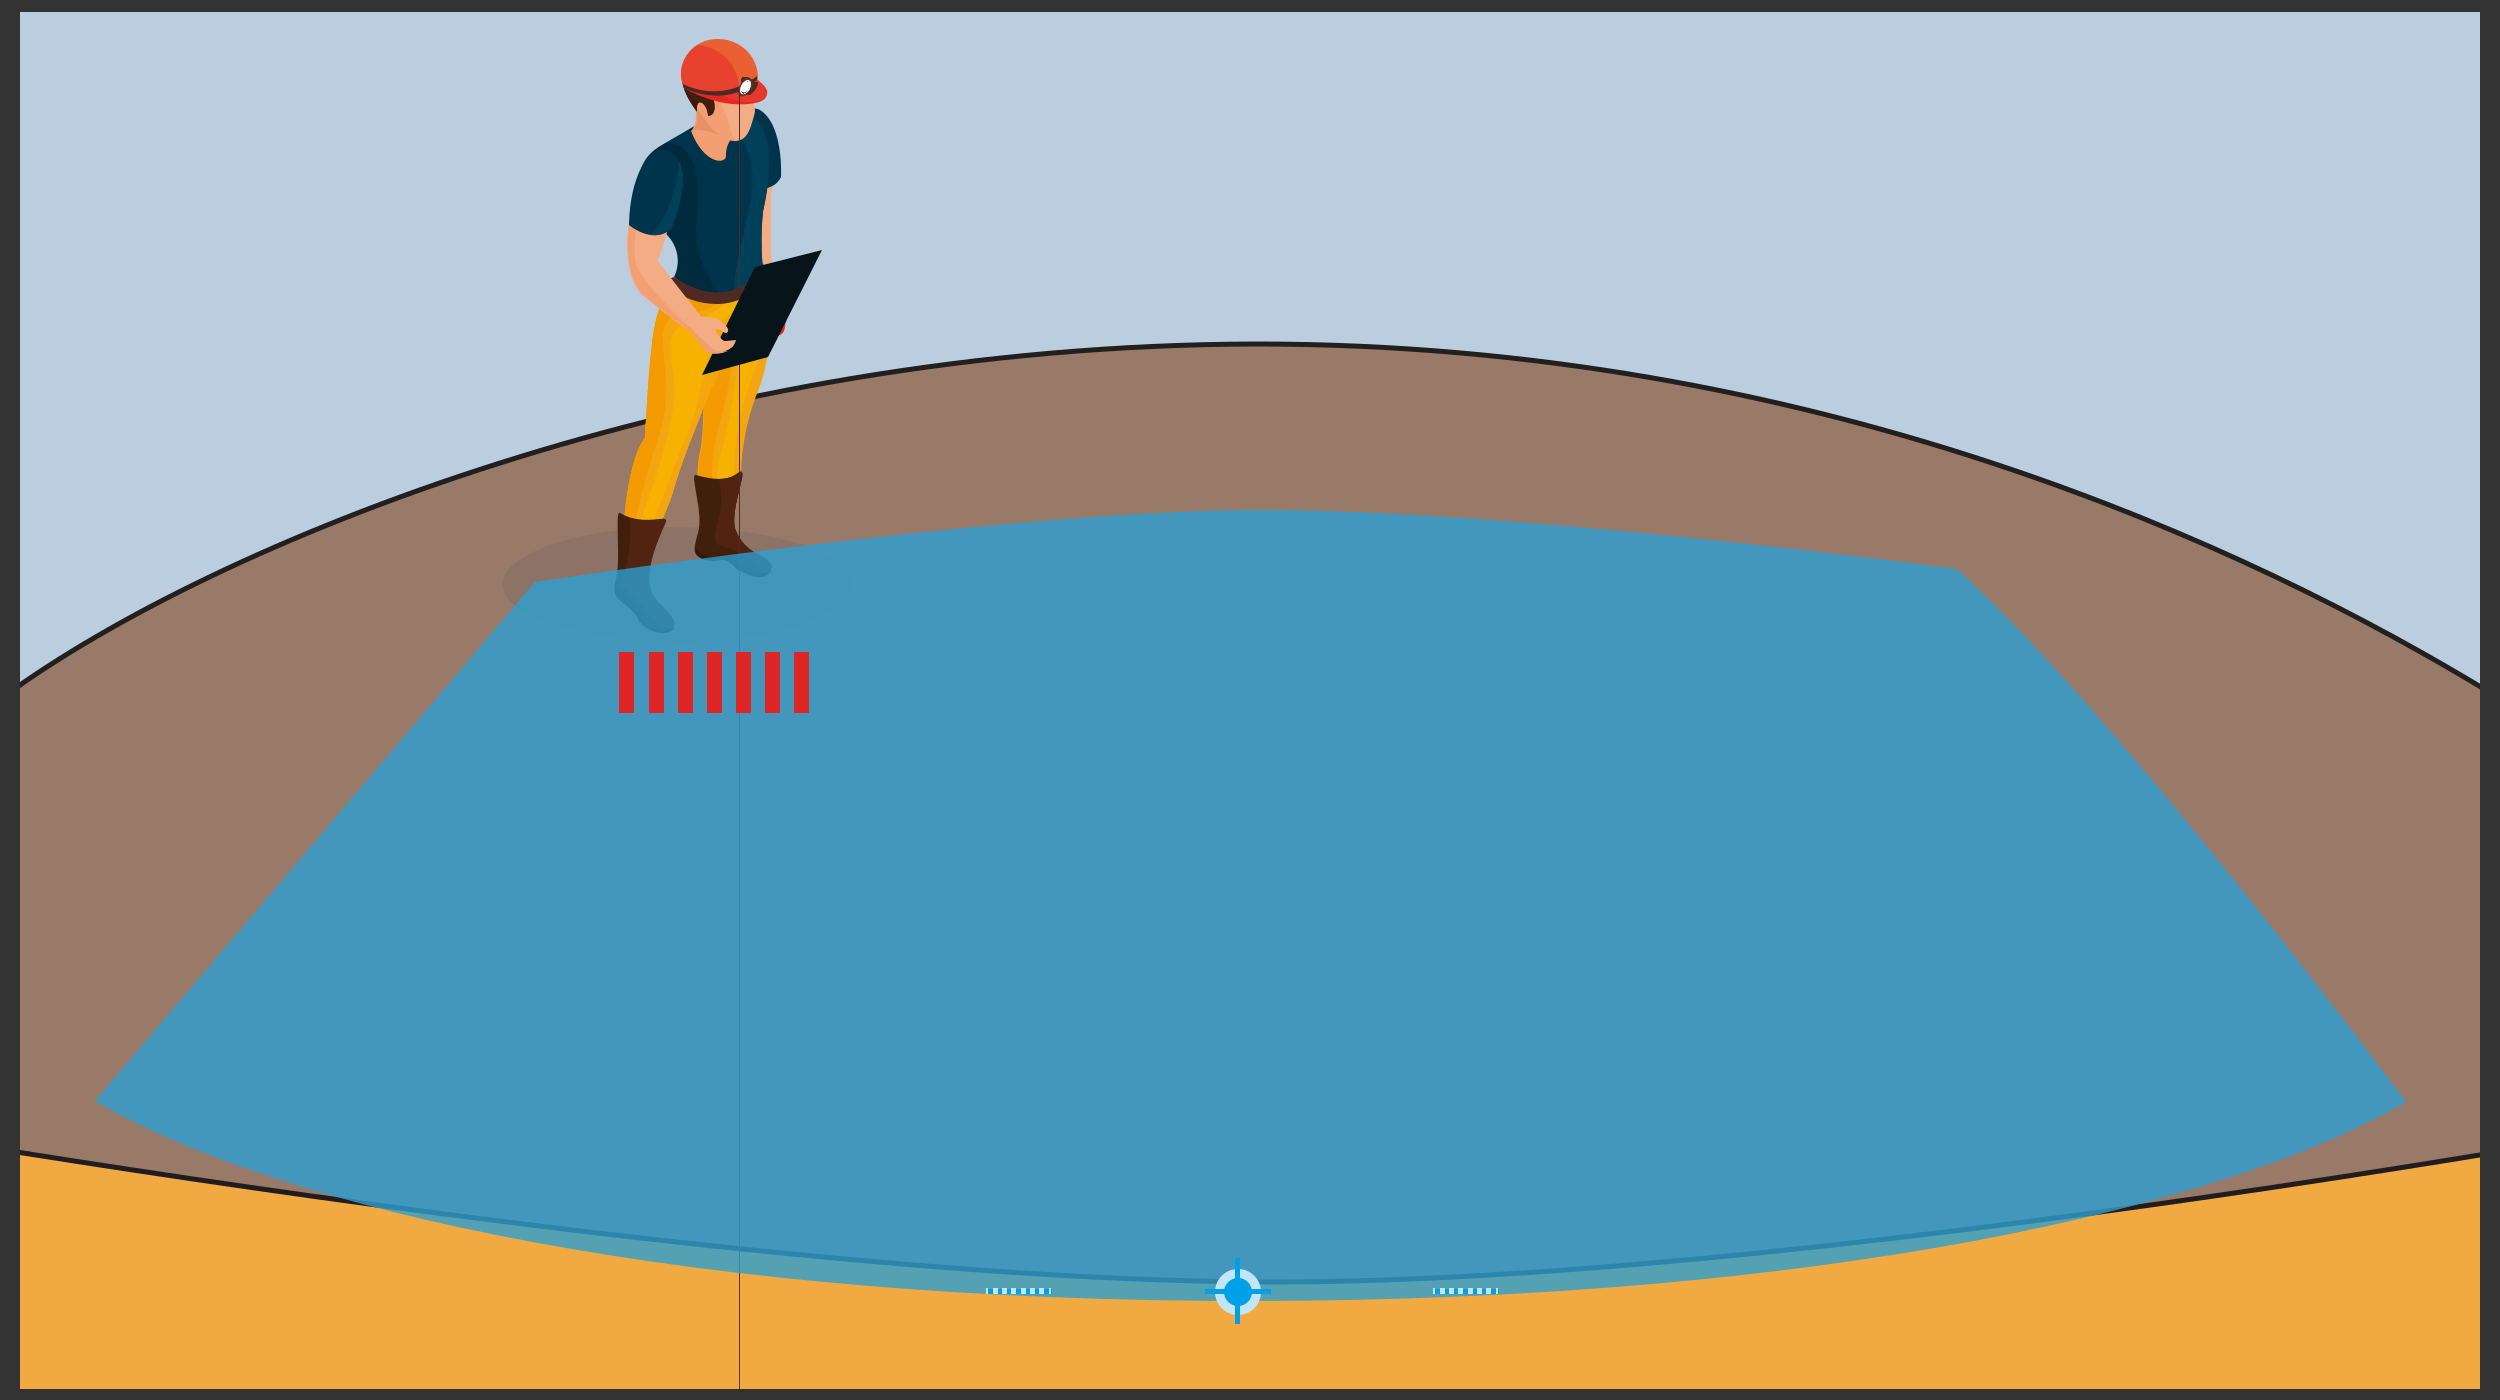 <?xml version="1.0" encoding="utf-8"?>
<!-- Generator: Adobe Illustrator 26.0.1, SVG Export Plug-In . SVG Version: 6.00 Build 0)  -->
<svg version="1.1" id="Layer_1" xmlns="http://www.w3.org/2000/svg" xmlns:xlink="http://www.w3.org/1999/xlink" x="0px" y="0px"
	 viewBox="0 0 250 140" style="enable-background:new 0 0 250 140;" xml:space="preserve">
<rect x="0" y="0" width="250" height="140" fill="#333333" stroke="none"/>
<style type="text/css">
	.st0{clip-path:url(#SVGID_00000075139207796451665800000001563349390721528196_);}
	.st1{fill:#BBCEE0;}
	.st2{fill:#997968;stroke:#221F1F;stroke-width:0.5;stroke-linecap:round;stroke-linejoin:round;}
	.st3{fill:none;}
	.st4{fill:#F1AA42;stroke:#211D1E;stroke-width:0.5;stroke-miterlimit:10;}
	.st5{opacity:0.2;}
	.st6{fill:#5B5C5D;}
	.st7{fill:#F4A611;}
	.st8{fill:#F39B00;}
	.st9{fill:#F7B200;}
	.st10{fill:#4F2A24;}
	.st11{fill:#411F0D;}
	.st12{fill:#361609;}
	.st13{fill:#502411;}
	.st14{fill:#F4AC84;}
	.st15{fill:#F2A073;}
	.st16{fill:#E52821;}
	.st17{fill:#E7382E;}
	.st18{fill:#00334C;}
	.st19{fill:#002A3D;}
	.st20{fill:#004059;}
	.st21{fill:#E69266;}
	.st22{fill-rule:evenodd;clip-rule:evenodd;fill:#F2A073;}
	.st23{fill:#431D0D;}
	.st24{fill:#562814;}
	.st25{fill:#381808;}
	.st26{fill:#321206;}
	.st27{fill:#532312;}
	.st28{fill:#EA6033;}
	.st29{fill:#E7422E;}
	.st30{fill:#FFFFFF;}
	.st31{clip-path:url(#SVGID_00000119829569181205084690000011546979136341883278_);}
	.st32{fill:#5C342C;}
	.st33{fill:#071419;}
	.st34{fill-rule:evenodd;clip-rule:evenodd;fill:#F4AC84;}
	.st35{opacity:0.8;fill:#2D9FD1;enable-background:new    ;}
	.st36{fill:#DD2625;}
	.st37{fill:#C1E5F9;}
	.st38{fill:#00A0E8;}
</style>
<g id="Layer_2_00000011751043932933630330000014758817003397796770_">
	<g id="Layer_1-2">
		<g>
			<defs>
				<rect id="SVGID_1_" x="2" y="1.2" width="246" height="137.7"/>
			</defs>
			<clipPath id="SVGID_00000175320864840514585140000010911227548881629856_">
				<use xlink:href="#SVGID_1_"  style="overflow:visible;"/>
			</clipPath>
			<g style="clip-path:url(#SVGID_00000175320864840514585140000010911227548881629856_);">
				<rect x="-0.2" y="-5.1" class="st1" width="250.5" height="148.7"/>
				<path class="st2" d="M249.4,69.5v72.1H0.6V69.5c20.6-15,68.9-35,125.1-35.1C181.4,34.4,224.7,54.4,249.4,69.5z"/>
				<rect x="2" y="1.2" class="st3" width="246" height="137.7"/>
				<path class="st4" d="M283.3,169.5H-33.2v-60.2c0,0,102,18.9,160.6,18.9c58.2,0,155.9-18.9,155.9-18.9V169.5z"/>
				<g class="st5">
					<path class="st6" d="M80,54.4c6.8,2.2,6.9,5.8,0.1,8.1s-17.9,2.2-24.7,0c-6.8-2.2-6.9-5.8-0.1-8.1S73.2,52.2,80,54.4z"/>
				</g>
				<path class="st7" d="M76.4,27.2c0,0,1.7,6.7-0.8,12.4c-0.9,2.4-1.4,5-1.5,7.6c0,0.8-0.9,5.9-0.9,5.9c-1,0.4-2.1,0.4-3.1-0.1
					c0,0-0.8-5.5,0-8.3c0,0,0.5-4,0-5.7s1-7.6,1-7.6C72.7,29.7,74.5,28.3,76.4,27.2z"/>
				<path class="st8" d="M70.2,38.9c0.5,1.7,0,5.7,0,5.7c-0.8,2.8,0,8.3,0,8.3c0.4,0.3,0.9,0.4,1.4,0.4c-0.1-1-0.2-1.9-0.2-2.9
					c-0.4-2.9-0.2-5.8,0.7-8.6c0.9-3.1,1.3-6.4,1.1-9.6l-2-0.7C70.8,32.6,69.7,37.4,70.2,38.9z"/>
				<path class="st7" d="M67.5,27.9c0,0,2.8,2.1,5.5,0.8c0.5,3.4-0.1,6.9-1.8,10c0,0-1.4,3.5-2.1,5.3s-1.2,3.2-1.8,5.2
					s-2.9,6.5-2.9,8.5c0,0,0,1.4-2.2,0c0,0-0.2-10.5,2.3-13.9c0,0,0.4-8.1,0.9-10.8C65.7,31.1,66.4,29.4,67.5,27.9z"/>
				<path class="st7" d="M67.5,27.9c0,0,2.8,2.1,5.5,0.8c0.5,3.4-0.1,6.9-1.8,10c0,0-1.5,3.5-2.2,5.3s-1.1,3.2-1.7,5.2
					s-2.9,6.5-2.9,8.5c0,0,0,1.4-2.2,0c0,0-0.2-10.5,2.3-13.9c0,0,0.4-8.1,0.9-10.8C66,29.6,68.1,27.4,67.5,27.9z"/>
				<path class="st8" d="M67.5,27.9c-1.1,1.5-1.8,3.2-2.1,5c-0.5,2.7-0.9,10.8-0.9,10.8c-2.5,3.5-2.3,14-2.3,14
					c0.4,0.3,0.3,0.2,0.7,0.3c-0.3-3.5,1.7-10.6,2.9-14.1c1.4-4,0.5-7.7,0.5-10.1s1.6-2.3,1.6-2.3c1.9-0.1,3.7-0.8,5.2-2
					c0-0.2,0-0.2,0-0.3l-0.5-0.2C70,29.7,67.5,27.9,67.5,27.9z"/>
				<path class="st9" d="M73.1,29.5c-0.9,1.4-2.4,2.3-4,2.7c-2.5,0.7-2.2,2.5-1.7,5.6s-1.6,9.5-3.2,13.9c-0.8,2-1,4.3-0.6,6.4
					c0.3-0.1,0.5-0.2,0.8-0.3c0-1.8,0.3-3.6,0.9-5.3c0.5-2.1,3.9-10,4.3-11.6c0.4-2.2,1-4.4,1.7-6.5c0.4-1.1,0.5-2.6,1.9-2.9
					C73.2,31.2,73.1,29.6,73.1,29.5z"/>
				<path class="st9" d="M73.2,53c-0.1-2,0.2-4.9,0.2-6.1c0.1-3.3,0.8-6.6,2-9.7c1.6-4.4,0.5-9.6,0.5-9.6c-0.7,0.9-1.7,1.6-2.9,1.9
					l0.1,1.9c2.1-0.1-0.3,12-1.1,14.3c-0.7,1.8,0,6,0.3,7.6C72.7,53.2,72.9,53.1,73.2,53L73.2,53z"/>
				<path class="st10" d="M67.5,27.9c0,0,2.6,1.9,5,1.5c1.7-0.2,3.1-1.3,3.8-2.8c0.1,0.4,0.2,0.9,0.2,1.3c-1.1,1.6-2.9,2.5-4.8,2.5
					c-1.8,0-3.5-0.6-4.8-1.7c0,0,0.2-0.3,0.3-0.4S67.5,27.9,67.5,27.9z"/>
				<path class="st11" d="M62,51.3c-0.6-0.4,0.2,5.3-0.5,6.9c-0.1,0.4-0.1,0.8,0,1.2c0.3,0.8,1.7,1.2,2.3,2.5s3.5,1.8,3.6,0.5
					c0.1-0.4-0.4-1-1.2-1.8c-1.2-1.1-2.5-2.5,0.3-8.5C67,51.4,64.3,52.7,62,51.3z"/>
				<path class="st11" d="M69.6,47.5c-0.7-0.2,0.8,3.8,0.2,5.8s-0.4,2.2,0.6,2.7c0.6,0.1,1.2,0.1,1.7,0c0,0,0.6-0.2,1.6,0.9
					c0,0,2.6,1.7,3.4,0.2c0,0,0.3-0.8-1.1-1.5c-1.2-0.5-2.1-1.5-2.5-2.7c-0.4-1.8,1-5.3,0.7-5.6C73.8,46.7,73.6,48.7,69.6,47.5z"/>
				<path class="st12" d="M61.6,59.5c0.3,0.8,1.7,1.2,2.3,2.5s3.2,1.8,3.6,0.7c-1.1,0.6-2.6,0.3-3.2-0.9c-0.1-0.1-0.1-0.2-0.2-0.4
					c-0.3-0.6-0.7-1.1-1.2-1.5c-0.6-0.3-1.1-0.8-1.3-1.5C61.4,58.8,61.5,59.1,61.6,59.5z"/>
				<path class="st13" d="M66.3,60.7c-1.2-1.1-2.5-2.5,0.3-8.5c0.3-0.7-1.7,0.3-3.6-0.4c0.1,1.9-0.1,3.8-0.6,5.7
					c-0.4,1.6,0.8,1.7,1.3,2.3c0.6,0.8,1.2,1.6,1.9,2.4c0.9,0.9,1.7,0.5,1.9,0.3C67.3,61.8,66.8,61.2,66.3,60.7z"/>
				<path class="st12" d="M70.4,56c0.6,0.1,1.2,0.1,1.7,0c0,0,0.6-0.2,1.6,0.9c0,0,2.6,1.6,3.3,0.3c-1,0.2-2.1,0-2.9-0.6
					c-0.6-0.6-0.9-0.9-2.7-0.9c-0.8,0-1.5-0.3-1.9-0.9C69.5,55.3,69.8,55.6,70.4,56z"/>
				<path class="st13" d="M76,55.5c-1.2-0.5-2.1-1.5-2.5-2.7c-0.4-1.8,1-5.3,0.7-5.6s-0.5,0.7-2.3,0.7c0.3,1.3,0.3,2.6,0,3.9
					c-0.5,2-0.7,2.5,0.5,2.9c1,0.2,1.9,0.7,2.6,1.4c0.6,0.6,1.4,0.8,2.2,0.7C77.2,56.5,77,56,76,55.5z"/>
				<path class="st14" d="M76.5,13.6c0,0,1.8,0.5,0.6,5.8c0,0,0,4.5,0,5.9l0.5,4.1c0,0-0.3,0.5-1.5,0.2c0,0-1.9-3.6-2-5.3
					S73.4,14,75.1,13.5C75.5,13.3,76.1,13.4,76.5,13.6z"/>
				<path class="st15" d="M76.2,29.7c0.2,0.1,0.4,0.1,0.7,0.1c-0.7-1.4-1.2-2.8-1.6-4.2c-0.7-2.7,0.9-6.1,0.9-6.1L74,18.8
					c0,2.3,0.1,4.8,0.2,5.6C74.3,26.1,76.2,29.7,76.2,29.7z"/>
				<path class="st16" d="M76,29.7c0.1,0.7,0.2,1.4,0.2,2.1c-0.1,0.6,0.1,1.2,0.7,1.5c0.3,0.2,1.4,0.7,1.6-0.6
					c0.2-1.3-0.1-1.6-0.1-1.6l-1.1-1.6L76,29.7z"/>
				<path class="st17" d="M75.9,29.2c0,0,0.8,0.6,1.7-0.6c0,0,0.6-0.2,0.6,1.6c0,0.3,0,0.4,0.3,1c0.1,0.3,0.3,1.2-0.1,1.1
					c0,0-0.3-0.1-0.7-1c-0.2-0.4-0.5-0.8-1-0.9C76.2,30.1,75.9,29.7,75.9,29.2z"/>
				<path class="st18" d="M73.8,11.7c0,0-1.1,2.1,0.6,6.8c0,0,2.7,1.2,3.7-0.8c0,0,0.3-5.2-2.1-6.7C75.2,10.6,74.2,10.9,73.8,11.7z"
					/>
				<path class="st18" d="M67.9,13.5c-1.7,1-5.6,2.8-3.2,6.5c0,0,1.8,2.7,2.7,3.8c1,1.1,1.2,2.7,0.5,4c0,0,3.7,4.5,8.4-0.8
					c-0.2-1.9-0.2-3.9,0-5.8c0.4-2,1.9-8.5-2-10C72.9,10.5,71.5,11.4,67.9,13.5z"/>
				<path class="st19" d="M64.7,20c0.5,1.2,1.2,2.4,2,3.5c1.1,1.1,1.4,2.8,0.7,4.2c1.3,1.1,2.9,1.7,4.6,1.8
					c-2.6-3.7-2.5-5.9-2.3-7.9c0.3-3.3,0-5.4-1.3-6.7c-0.5-0.4-1.1-0.6-1.8-0.6C65.1,15,63,16.6,64.7,20z"/>
				<path class="st20" d="M76.3,26.9c-0.2-1.9-0.2-3.9,0-5.8c0.4-2,1.9-8.5-2-10c-0.9-0.4-1.6,0.2-3,0.5c1.5,0.4,4.8,2.9,3.8,8.2
					c-0.9,4.9-1.7,7-1.7,9.3C74.5,28.6,75.5,27.8,76.3,26.9z"/>
				<path class="st15" d="M73.5,13.5c-0.6,0.5-0.9,1.2-0.9,2c0.1,1-2.2,1-3.5-2.4c0,0,0.9-0.6,0.3-3.6L73.5,13.5z"/>
				<path class="st21" d="M72.9,13.9c0,0-2.4-1.1-3.6-0.9c0,0,0.6-0.4,0.4-2.2c-0.8-1.1-1-2.5-0.6-3.7c0.3-1.2,1.4-2,2.6-2
					C71.6,5,68,9.4,72.9,13.9z"/>
				<path class="st14" d="M75.4,8.7c0,0.3-0.4,0.3,0,1.7c0.2,0.8,0.1,0.8-0.3,2.2c-0.3,0.8-0.9,2.4-3.2,0.8
					c-1.1-1.1-2.1-2.4-2.7-3.8c-0.6-1.5-0.2-3.3,1.1-4.3C70.2,5.4,76,3.9,75.4,8.7z"/>
				<path class="st22" d="M75.5,8c-0.7,0.4-1.5,0.7-2.3,0.8c0,0-1.2-0.2-1.2,0.3c0,0.6,0.1,1.2,0.3,1.8c0.3,0.6,0.6,1.2,0.7,1.8
					c0,0.2,0.2,1.3,0.8,1.4c0,0-1.6,0.4-3.5-2.4c-0.6-0.8-1.1-1.6-1.5-2.5c0.1-0.4,2.5-1.3,3.2-1.5s3.4-0.8,3.4-0.8S75.5,7.8,75.5,8
					z"/>
				<path class="st23" d="M75.5,7.1C75.4,8,73.4,8.2,72,8.3c-0.5,0-0.9,0.4-0.6,1.8s-0.6,1.5-0.6,1.3c-0.1-1.1-1.2-2.2-1.1-0.3
					c0,0-2.4-2.9-1.2-4.8C69.2,5,71,3.8,74.1,5.2C74.9,5.5,75.4,6.2,75.5,7.1z"/>
				<path class="st23" d="M71.4,10.2c0.3,1.5-0.6,1.4-0.6,1.4c-0.1-1.4-1.3-2-1.1-0.4c0,0-2.4-2.9-1.2-4.8c0.4-0.7,1-1.2,1.7-1.5
					c-2,2.8,0.9,2.9,1.6,3.6C71.4,8.5,71.2,9,71.4,10.2z"/>
				<path class="st24" d="M71.3,9.4c0,0-0.5-0.6-0.6,0c-0.3-0.2-0.4-0.6-0.4-0.9c0,0-0.4,0-0.5,0.6c-0.3-0.3-0.4-0.7-0.2-1.1
					c-0.3,0.3-0.5,0.6-0.6,1c0,0-0.5-0.9-0.3-1.4c0,0-0.2,0-0.3,0.7c-0.4-0.9-0.2-1.8,0.5-2.5c0,0-0.2,1.6,2.9,2.5
					C71.5,8.6,71.3,9,71.3,9.4z"/>
				<path class="st25" d="M70.1,10.2c0,0-1.2-0.1-1.5-0.9c0.3,0.6,0.7,1.2,1.1,1.8C69.7,11.1,69.5,10.2,70.1,10.2z"/>
				<path class="st26" d="M68.8,5.8c0,0-0.2,1.7,2.9,2.5c0,0,2.7,0.3,3.7-1.1c0.1-0.3,0.1-0.6,0-0.8c0,0-0.1,0.7-0.6,0.8
					c0,0,0.2-0.4,0.1-0.6c-0.2,0.4-0.5,0.6-0.9,0.8c0.1-0.2,0.1-0.4,0-0.6c-0.3,0.6-0.9,0.9-1.5,1c0.2-0.1,0.3-0.3,0.4-0.6
					c0,0-1,0.7-1.6,0.4c0,0,0.6-0.2,0.6-0.5c0,0-1.2,0.3-1.8-0.2c0.3,0,0.5,0,0.7-0.2C70.8,6.7,69,6.7,68.8,5.8z"/>
				<path class="st27" d="M69.3,5.3c0,0,2.2-1.8,5.3,0.2c0,0-1.4-0.4-1.9-0.5c-0.5-0.1,0.3,0.3,0.8,0.5c-0.6-0.1-1.3-0.2-1.9-0.3
					c-0.6-0.1-1.7,0-1,0.2S69.5,5.2,69.3,5.3z"/>
				<path class="st16" d="M68.4,8.8c0,0,3.9,2.4,7.5,1.4c0,0,2.1-0.6-0.6-2.4L68.4,8.8z"/>
				<path class="st17" d="M75.4,7.7l-5,0.5c1,0.9,3.1,2.4,5.5,1.9C77.3,9.5,76.8,8.7,75.4,7.7z"/>
				<path class="st28" d="M68.1,7.4c0-2,1.7-3.5,3.6-3.5c0,0,0,0,0.1,0c2.2,0,4,1.7,4,3.9c0,0,0,0.1,0,0.1c0,0-3.6,3-7.4,0.7
					C68.2,8.2,68.1,7.8,68.1,7.4z"/>
				<path class="st29" d="M68.1,7.4c0,0.4,0.1,0.8,0.3,1.2C70,9.7,72,9.9,73.8,9.2c0,0,0.1-0.1,0.1-0.1c0.1-2.4-1.7-4.4-4.1-4.6
					C68.8,5,68.1,6.2,68.1,7.4z"/>
				<path class="st10" d="M68.4,8.8c0,0,4.1,2.2,7.3-0.8V7.6c-2.1,1.7-5,2-7.4,0.8L68.4,8.8z"/>
				<path class="st10" d="M75.3,8.2c0,0,0-0.1,0-0.1l0,0c0,0,0-0.1,0-0.1l0,0V7.9l0,0h-0.1l0,0h-0.1l0,0l-0.3-0.2h-0.4l0,0l0,0l0,0
					h-0.1l0,0l0,0l0,0h-0.1l0,0v0.1l0,0l0,0l0,0l-0.1,0.1l0,0l0,0l0,0c0,0,0,0,0,0.1V8v0.1v0.1v0.1l0,0v0.1c0,0,0,0,0,0.1v0.1
					c0,0,0,0,0,0.1v0.1c0,0,0,0,0,0.1v0.1c0,0,0,0,0,0.1v0.1c0,0,0,0,0,0.1l0,0c0,0,0,0,0,0l0,0l0,0l0,0l0,0l0,0l0,0l0,0l0,0l0,0
					l0.3,0.2l0,0l0,0l0,0h0.1h0.2H75l0,0c0,0,0.1,0,0.1-0.1l0,0c0.4-0.3,0.7-0.7,0.7-1.2L75.3,8.2z M74.7,8.2L74.7,8.2
					c0,0.1,0,0.1,0,0.1c0,0.1,0,0.1,0,0.2l0,0c0,0.1,0,0.1-0.1,0.2l0,0l-0.1,0.1l0,0l0,0l-0.1,0.1l0,0l-0.3,0.2l0,0h-0.1l0,0l0,0
					l0,0c0,0-0.1,2616.7-0.1,0c0,0,0-0.1,0-0.1c0,0,0-0.1,0-0.1l0,0c0,0,0,0,0-0.1c0,0,0-0.1,0-0.1l0,0c0,0,0-0.1,0-0.1l0,0l0.1-0.1
					l0.1-0.1l0.2-0.2l0,0l0.1-0.1h0.1h0.1l0,0l0,0l0,0L74.7,8.2L74.7,8.2z M74.7,7.9L74.7,7.9z"/>
				<polygon class="st10" points="74.4,7.6 74.4,7.6 74.4,7.6 				"/>
				<g>
					<path class="st30" d="M74.9,8C74.9,8,75,8,75,8.1c0,0,0.1,0.1,0.1,0.2c0,0.2,0,0.3-0.1,0.5c-0.1,0.3-0.4,0.6-0.7,0.7
						c-0.1,0-0.2,0-0.2,0c-0.1-0.1-0.2-0.2-0.2-0.4c0-0.4,0.2-0.8,0.6-1c0,0.1,0,0.1,0,0.2c-0.3,0.2-0.4,0.5-0.4,0.8
						c0,0.3,0.2,0.4,0.5,0.2C74.8,9.1,75,8.8,75,8.4c0-0.3-0.2-0.4-0.5-0.2c0-0.1,0-0.1,0-0.2C74.6,8,74.8,7.9,74.9,8z"/>
					<g>
						<defs>
							<path id="SVGID_00000056397410128217503680000000676560959480518822_" d="M74.9,8C74.9,8,75,8,75,8.1c0,0,0.1,0.1,0.1,0.2
								c0,0.2,0,0.3-0.1,0.5c-0.1,0.3-0.4,0.6-0.7,0.7c-0.1,0-0.2,0-0.2,0c-0.1-0.1-0.2-0.2-0.2-0.4c0-0.4,0.2-0.8,0.6-1
								c0,0.1,0,0.1,0,0.2c-0.3,0.2-0.4,0.5-0.4,0.8c0,0.3,0.2,0.4,0.5,0.2C74.8,9.1,75,8.8,75,8.4c0-0.3-0.2-0.4-0.5-0.2
								c0-0.1,0-0.1,0-0.2C74.6,8,74.8,7.9,74.9,8z"/>
						</defs>
						<clipPath id="SVGID_00000172415927380798132480000017554526714223444634_">
							<use xlink:href="#SVGID_00000056397410128217503680000000676560959480518822_"  style="overflow:visible;"/>
						</clipPath>
						<g style="clip-path:url(#SVGID_00000172415927380798132480000017554526714223444634_);">
							<g>
								<path class="st30" d="M74.9,8c0.5,0.3,0,1.3-0.6,1.4c-0.1,0-0.2,0-0.2,0c-0.1-0.1-0.2-0.2-0.2-0.4c0-0.4,0.2-0.8,0.6-1
									c0,0.1,0,0.1,0,0.2c-0.3,0.2-0.4,0.5-0.4,0.8c0,0.3,0.2,0.4,0.5,0.2C74.8,9.1,75,8.8,75,8.4c0-0.3-0.2-0.4-0.5-0.2
									c0-0.1,0-0.1,0-0.2C74.7,8,74.8,8,74.9,8L74.9,8z"/>
								<path class="st30" d="M74.5,8L74.5,8c0,0.1,0,0.1,0,0.2c-0.3,0.2-0.4,0.5-0.4,0.8c0,0.3,0.2,0.4,0.5,0.2
									C74.8,9,75,8.8,75,8.4c0-0.3-0.2-0.4-0.5-0.2C74.5,8.2,74.5,8.1,74.5,8L74.5,8C74.7,7.9,74.8,7.9,75,8l0,0l0,0l0,0l0,0l0,0
									l0,0v0.2l0,0l0,0c0,0,0,0,0,0.1l0,0c0,0,0,0,0,0.1v0.1v0.1l0,0v0.1v0.1l0,0v0.1l0,0v0.1v0.1l0,0l0,0l0,0v0l0,0h-0.1l0,0l0,0
									h-0.1l0,0l0,0h-0.8c-0.1-0.1-0.2-0.2-0.2-0.4c0-0.4,0.2-0.8,0.6-1V8z"/>
								<path class="st30" d="M74.5,8C74.5,8,74.5,8,74.5,8L74.5,8L74.5,8c0.1,0,0.1,0.1,0.1,0.1c-0.3,0.2-0.4,0.5-0.4,0.8
									c0,0.3,0.2,0.4,0.5,0.2C74.8,9,75,8.7,75,8.4c0-0.3-0.2-0.4-0.5-0.2C74.5,8.2,74.5,8.1,74.5,8L74.5,8L74.5,8L74.5,8
									C74.7,8,74.8,7.9,75,8l0,0l0,0l0,0l0,0l0,0l0,0v0.2l0,0l0,0c0,0,0,0,0,0.1l0,0c0,0,0,0,0,0.1v0.1v0.1l0,0v0.1v0.1l0,0v0.1
									l0,0v0.1v0.1l0,0l0,0l0,0v0l0,0h-0.1l0,0l0,0h-0.1l0,0l0,0h-0.8c-0.1-0.1-0.2-0.2-0.2-0.4c0-0.4,0.2-0.8,0.6-1V8z"/>
								<path class="st30" d="M74.5,8L74.5,8c-0.1,0-0.1,0.1-0.2,0.2C74.4,8.1,74.4,8.1,74.5,8c0.1,0,0.1,0.1,0.1,0.1
									c-0.3,0.2-0.4,0.5-0.4,0.8c0,0.3,0.2,0.4,0.5,0.2C74.8,9,75,8.7,75,8.4c0-0.3-0.2-0.4-0.5-0.2C74.5,8.2,74.5,8.1,74.5,8
									L74.5,8l0.1,0L74.5,8c0.1-0.1,0.3-0.1,0.4,0l0,0l0,0l0,0l0,0l0,0l0,0v0.2l0,0l0,0c0,0,0,0,0,0.1l0,0c0,0,0,0,0,0.1v0.1v0.1
									l0,0v0.1v0.1l0,0v0.1l0,0v0.1v0.1l0,0l0,0l0,0v0l0,0h-0.1l0,0l0,0h-0.1l0,0l0,0h-0.7c-0.1-0.1-0.2-0.2-0.2-0.4
									c0-0.4,0.2-0.8,0.6-1V8z"/>
								<path class="st30" d="M74.5,8c-0.1,0.1-0.2,0.2-0.3,0.3C74.3,8.2,74.4,8.1,74.5,8c0,0.1,0,0.1,0,0.2
									c-0.3,0.2-0.4,0.5-0.4,0.8c0,0.3,0.2,0.4,0.5,0.2C74.8,9,75,8.8,75,8.4c0-0.3-0.2-0.4-0.5-0.2C74.5,8.2,74.5,8.1,74.5,8
									L74.5,8l0.2,0C74.6,8,74.5,8,74.5,8C74.6,8,74.8,8,74.9,8l0,0l0,0l0,0l0,0l0,0l0,0v0.1l0,0l0,0c0,0,0,0,0,0.1l0,0
									c0,0,0,0,0,0.1v0.1v0.1l0,0v0.1v0.1l0,0v0.1l0,0v0.1v0.1l0,0l0,0l0,0v0l0,0h-0.1l0,0l0,0h-0.1l0,0l0,0h-0.7
									c-0.1-0.1-0.2-0.2-0.2-0.4c0-0.4,0.2-0.8,0.6-1V8z"/>
								<path class="st30" d="M74.5,8L74.5,8c-0.1,0.1-0.2,0.2-0.3,0.3C74.3,8.2,74.4,8.1,74.5,8c0.1,0,0.1,0.1,0.1,0.1
									c-0.3,0.2-0.4,0.5-0.4,0.8c0,0.3,0.2,0.4,0.5,0.2C74.8,9,75,8.7,75,8.4c0-0.3-0.2-0.4-0.5-0.2C74.5,8.2,74.5,8.1,74.5,8
									L74.5,8c0.1,0,0.2,0,0.3-0.1C74.6,8,74.5,8,74.5,8c0.1-0.1,0.3-0.1,0.4,0l0,0l0,0l0,0l0,0l0,0l0,0v0.1l0,0l0,0
									c0,0,0,0,0,0.1l0,0c0,0,0,0,0,0.1v0.1v0.1l0,0v0.1v0.1l0,0v0.1l0,0v0.1v0.1l0,0l0,0l0,0v0l0,0h-0.1l0,0l0,0h-0.1l0,0l0,0
									h-0.7c-0.1-0.1-0.2-0.2-0.2-0.4c0-0.4,0.2-0.8,0.6-1V8z"/>
								<path class="st30" d="M74.5,8c-0.2,0.1-0.3,0.2-0.4,0.4C74.2,8.3,74.3,8.2,74.5,8c0,0.1,0,0.1,0,0.2
									c-0.3,0.2-0.4,0.5-0.4,0.8c0,0.3,0.2,0.4,0.5,0.2C74.8,9,75,8.8,75,8.4c0-0.3-0.2-0.4-0.5-0.2C74.5,8.2,74.5,8.1,74.5,8
									L74.5,8c0.1,0,0.2,0,0.3,0C74.7,8,74.6,8,74.5,8C74.6,8,74.8,8,74.9,8l0,0l0,0l0,0l0,0l0,0l0,0v0.1l0,0l0,0c0,0,0,0,0,0.1
									l0,0c0,0,0,0,0,0.1v0.1v0.1l0,0v0.1v0.1l0,0v0.1l0,0v0.1v0.1l0,0l0,0l0,0v0l0,0h-0.1l0,0l0,0h-0.1l0,0l0,0h-0.7
									c-0.1-0.1-0.2-0.2-0.2-0.4c0-0.4,0.2-0.8,0.6-1V8z"/>
								<path class="st30" d="M74.5,8c-0.2,0.1-0.3,0.3-0.4,0.5C74.2,8.3,74.3,8.2,74.5,8c0,0.1,0,0.1,0,0.2
									c-0.3,0.2-0.4,0.5-0.4,0.8c0,0.3,0.2,0.4,0.5,0.2C74.8,9,75,8.8,75,8.4c0-0.3-0.2-0.4-0.5-0.2C74.5,8.2,74.5,8.1,74.5,8
									L74.5,8c0.1,0,0.2,0,0.3,0C74.7,8,74.6,8,74.5,8c0.1-0.1,0.3-0.1,0.4,0l0,0l0,0l0,0l0,0l0,0l0,0v0.1l0,0l0,0c0,0,0,0,0,0.1
									l0,0c0,0,0,0,0,0.1v0.1v0.1l0,0v0.1v0.1l0,0v0.1l0,0v0.1v0.1l0,0l0,0l0,0v0l0,0h-0.1l0,0l0,0h-0.1l0,0l0,0h-0.7
									c-0.1-0.1-0.2-0.2-0.2-0.4c0-0.4,0.2-0.8,0.6-1V8z"/>
								<path class="st30" d="M74.5,8c-0.2,0.1-0.4,0.3-0.4,0.5c0.1-0.1,0.1-0.2,0.2-0.3C74.3,8.2,74.4,8.1,74.5,8
									c0,0.1,0,0.1,0,0.2c-0.3,0.2-0.4,0.5-0.4,0.8c0,0.3,0.2,0.4,0.5,0.2C74.8,9,75,8.8,75,8.4c0-0.3-0.2-0.4-0.5-0.2
									C74.5,8.2,74.5,8.1,74.5,8l0.1,0.1C74.7,8,74.8,8,74.9,8C74.8,8,74.6,8,74.5,8C74.6,8,74.8,8,74.9,8l0,0l0,0l0,0l0,0l0,0
									l0,0v0.1l0,0l0,0c0,0,0,0,0,0.1l0,0c0,0,0,0,0,0.1v0.1v0.1l0,0v0.1v0.1l0,0v0.1l0,0v0.1v0.1l0,0l0,0l0,0v0l0,0h-0.1l0,0l0,0
									h-0.1l0,0l0,0h-0.7c-0.1-0.1-0.2-0.2-0.2-0.4c0-0.4,0.2-0.8,0.6-1V8z"/>
								<path class="st30" d="M74.5,8c-0.2,0.1-0.4,0.3-0.5,0.6c0.1-0.1,0.1-0.2,0.2-0.3c0.1-0.1,0.2-0.1,0.3-0.2c0,0,0,0.1,0,0.1
									c-0.3,0.2-0.4,0.5-0.4,0.8c0,0.3,0.2,0.4,0.5,0.2C74.8,9.1,75,8.8,75,8.4c0-0.3-0.2-0.4-0.5-0.2C74.5,8.2,74.5,8.1,74.5,8
									L74.5,8c0.2,0,0.3,0,0.4,0l0,0C74.8,8,74.7,7.9,74.5,8c0.1-0.1,0.2-0.1,0.4-0.1l0,0l0,0l0,0l0,0l0,0l0,0v0.2l0,0l0,0
									c0,0,0,0,0,0.1l0,0c0,0,0,0,0,0.1v0.1v0.1l0,0v0.1v0.1l0,0v0.1l0,0v0.1v0.1l0,0l0,0l0,0v0l0,0h-0.1l0,0l0,0h-0.1l0,0l0,0
									h-0.7c-0.1-0.1-0.2-0.2-0.2-0.4c0-0.4,0.2-0.8,0.6-1V8z"/>
								<path class="st30" d="M74.5,8c-0.2,0.1-0.4,0.4-0.5,0.6l0,0c0,0,0-0.1,0.1-0.1c0.1-0.2,0.3-0.3,0.5-0.4c0,0,0,0.1,0,0.1
									c-0.3,0.2-0.4,0.5-0.4,0.8c0,0.3,0.2,0.4,0.5,0.2C74.8,9.1,75,8.8,75,8.4c0-0.3-0.2-0.4-0.5-0.2C74.5,8.2,74.5,8.1,74.5,8
									L74.5,8c0.2,0,0.3,0,0.4,0h0.1C74.9,8,74.8,7.9,74.5,8C74.6,8,74.8,8,74.9,8l0,0l0,0l0,0l0,0l0,0l0,0v0.1l0,0l0,0
									c0,0,0,0,0,0.1l0,0c0,0,0,0,0,0.1v0.1v0.1l0,0v0.1v0.1l0,0v0.1l0,0v0.1v0.1l0,0l0,0l0,0v0l0,0h-0.1l0,0l0,0h-0.1l0,0l0,0
									h-0.7c-0.1-0.1-0.2-0.2-0.2-0.4c0-0.4,0.2-0.8,0.6-1V8z"/>
								<path class="st30" d="M74.5,8.2c-0.3,0.2-0.4,0.5-0.4,0.8c0,0.3,0.2,0.4,0.5,0.2C74.8,9,75,8.7,75,8.4
									C75,8.2,74.8,8.1,74.5,8.2C74.5,8.2,74.5,8.2,74.5,8.2L74.5,8.2c0.1-0.1,0.2-0.2,0.3-0.1c0,0,0.1,0,0.1,0S74.9,8,74.8,8
									c-0.1,0-0.2,0-0.3,0c0.1-0.1,0.2-0.1,0.3,0l0,0l0,0l0,0l0,0l0,0l0,0v0.2l0,0l0,0c0,0,0,0,0,0.1l0,0c0,0,0,0,0,0.1v0.1v0.1
									l0,0v0.1v0.1l0,0v0.1l0,0v0.1v0.1l0,0l0,0l0,0v0l0,0h-0.1l0,0l0,0h-0.1l0,0l0,0h-0.7c-0.1-0.1-0.2-0.2-0.2-0.4
									c0.1-0.1,0.2-0.2,0.4-0.2l0,0C74.1,8.3,74,8.5,74,8.7c0.3-0.5,0.3-0.5,0.5-0.6C74.5,8.1,74.5,8.2,74.5,8.2L74.5,8.2z"/>
								<path class="st30" d="M74.5,8.2c-0.3,0.2-0.4,0.5-0.4,0.8c0,0.3,0.2,0.4,0.5,0.2C74.8,9,75,8.7,75,8.4
									C75,8.2,74.8,8.1,74.5,8.2L74.5,8.2L74.5,8.2c0.1-0.1,0.3-0.1,0.4-0.1l0,0c0,0-0.1-0.1-0.2-0.1c0,0-0.1,0-0.2,0
									c0.1,0,0.2,0,0.3,0l0,0l0,0l0,0l0,0l0,0l0,0v0.1l0,0l0,0c0,0,0,0,0,0.1l0,0c0,0,0,0,0,0.1v0.1v0.1l0,0v0.1v0.1l0,0v0.1l0,0
									v0.1v0.1l0,0l0,0l0,0v0l0,0h-0.1l0,0l0,0h-0.1l0,0l0,0h-0.6c-0.1-0.1-0.2-0.2-0.2-0.4c0-0.3,0.1-0.6,0.3-0.8l0,0
									C74.1,7.7,74,7.9,74,8.1c0,0,0,0,0.1-0.1C74.2,8,74.4,8.1,74.5,8.2L74.5,8.2z"/>
								<path class="st30" d="M74.5,8.2c-0.3,0.2-0.4,0.5-0.4,0.8c0,0.3,0.2,0.4,0.5,0.2C74.8,9,75,8.7,75,8.4
									C75,8.2,74.8,8.1,74.5,8.2L74.5,8.2L74.5,8.2c0.2-0.1,0.3-0.1,0.5-0.1l0,0c0,0,0-0.2-0.2-0.2h-0.1c0.1,0,0.2,0,0.2,0l0,0
									l0,0l0,0l0,0l0,0l0,0v0.2l0,0l0,0c0,0,0,0,0,0.1l0,0c0,0,0,0,0,0.1v0.1v0.1l0,0v0.1v0.1l0,0v0.1l0,0v0.1v0.1l0,0l0,0l0,0v0
									l0,0h-0.1l0,0l0,0h-0.1l0,0l0,0h-0.7c-0.1-0.1-0.2-0.2-0.2-0.4c0-0.3,0.1-0.5,0.3-0.7l0,0c-0.4,0.3-0.5,0.8-0.2,1.1
									c0,0,0,0.1,0.1,0.1l0,0c0-0.1,0.1-0.1,0.1-0.2C74.2,8.5,74.4,8.3,74.5,8.2L74.5,8.2L74.5,8.2z"/>
								<path class="st30" d="M74.5,8.2c-0.3,0.2-0.4,0.5-0.4,0.8c0,0.3,0.2,0.4,0.5,0.2C74.8,9,75,8.7,75,8.4
									C75,8.2,74.8,8.1,74.5,8.2L74.5,8.2L74.5,8.2C74.7,8,74.9,8,75,8.2l0,0c0,0,0-0.2-0.2-0.2c0,0-0.1,0-0.1,0
									c0.1,0,0.1,0,0.2,0l0,0l0,0l0,0l0,0l0,0l0,0v0.2l0,0l0,0c0,0,0,0,0,0.1l0,0c0,0,0,0,0,0.1v0.1v0.1l0,0v0.1v0.1l0,0v0.1l0,0
									v0.1v0.1l0,0l0,0l0,0v0l0,0h-0.1l0,0l0,0h-0.1l0,0l0,0h-0.7c-0.1-0.1-0.2-0.2-0.2-0.4c0-0.2,0.1-0.5,0.2-0.7l0,0
									C74,8,73.9,8.2,74,8.2c0,0,0.1-0.1,0.1-0.2C74.2,8,74.4,8.1,74.5,8.2L74.5,8.2L74.5,8.2z"/>
								<path class="st30" d="M74.1,8.4C73.9,8.8,73.9,9,73.9,9l0,0c0,0,0.1,0,0.1,0.1s0.1,0.1,0.1,0.1c0.1,0,0.1,0,0.2,0
									c0.2-0.1,0.4-0.3,0.5-0.5C75,8.5,75,8.4,75,8.2C75,8.1,75,8,74.9,7.9c0,0-0.1,0-0.2,0c0,0,0.1,0,0.1,0l0,0l0,0l0,0l0,0l0,0
									l0,0v0.2l0,0l0,0c0,0,0,0,0,0.1l0,0c0,0,0,0,0,0.1v0.1v0.1l0,0v0.1v0.1l0,0v0.1l0,0v0.1v0.1l0,0l0,0l0,0v0l0,0h-0.1l0,0l0,0
									h-0.1l0,0l0,0h-0.7c-0.1-0.1-0.2-0.2-0.2-0.4c0-0.2,0.1-0.4,0.2-0.6l0,0L74.1,8.4z"/>
								<path class="st30" d="M74,8.5c-0.3,0.7,0.2,0.8,0.4,0.7c0.3-0.1,0.5-0.4,0.6-0.7C75.1,8.2,75,8,74.8,8c0,0,0,0-0.1,0
									c0,0,0.1,0,0.1,0l0,0l0,0l0,0l0,0l0,0l0,0v0.2l0,0l0,0c0,0,0,0,0,0.1l0,0c0,0,0,0,0,0.1v0.1v0.1l0,0v0.1v0.1l0,0v0.1l0,0
									v0.1v0.1l0,0l0,0l0,0v0l0,0h-0.1l0,0l0,0h-0.1l0,0l0,0h-0.7c-0.1-0.1-0.2-0.2-0.2-0.4c0-0.2,0.1-0.4,0.2-0.6l0,0l0,0L74,8.5
									z"/>
								<path class="st30" d="M74,8.5c-0.3,0.7,0.2,0.9,0.4,0.8C75,9.2,75.3,8.2,74.9,8l0,0h0.1l0,0l0,0l0,0l0,0l0,0l0,0v0.2l0,0
									l0,0c0,0,0,0,0,0.1l0,0c0,0,0,0,0,0.1v0.1v0.1l0,0v0.1v0.1l0,0v0.1l0,0v0.1v0.1l0,0l0,0l0,0v0l0,0h-0.1l0,0l0,0h-0.1l0,0
									l0,0h-0.7c-0.1-0.1-0.2-0.2-0.2-0.4C73.9,8.4,74,8.5,74,8.5L74,8.5L74,8.5z"/>
								<path class="st30" d="M74,8.7c-0.2,0.6,0.2,0.8,0.5,0.7C75,9.1,75.4,8.1,74.9,8l0,0l0,0l0,0l0,0l0,0l0,0l0,0v0.2l0,0l0,0
									c0,0,0,0,0,0.1l0,0c0,0,0,0,0,0.1v0.1v0.1l0,0v0.1v0.1l0,0v0.1l0,0v0.1v0.1l0,0l0,0l0,0v0l0,0h-0.1l0,0l0,0h-0.1l0,0l0,0
									L74,8.7c0,0-0.1-0.1-0.1-0.3C73.9,8.4,74,8.5,74,8.7L74,8.7L74,8.7L74,8.7z"/>
								<path class="st30" d="M74,8.7c-0.2,0.6,0.2,0.9,0.5,0.7C75.1,9,75.3,8.2,74.9,8l0,0l0,0l0,0l0,0l0,0l0,0v0.2l0,0l0,0
									c0,0,0,0,0,0.1l0,0c0,0,0,0,0,0.1v0.1v0.1l0,0v0.1v0.1l0,0v0.1l0,0v0.1v0.1l0,0l0,0l0,0v0l0,0h-0.1l0,0l0,0h-0.1l0,0l0,0
									L74,8.7c0,0-0.1-0.1-0.1-0.3C73.9,8.4,74,8.5,74,8.7L74,8.7L74,8.7z"/>
								<path class="st30" d="M73.9,8.8c-0.1,0.6,0.2,0.8,0.6,0.5c0.4-0.2,0.6-0.7,0.5-1.1l0,0l0,0l0,0c0,0,0,0,0,0.1l0,0
									c0,0,0,0,0,0.1v0.1v0.1l0,0v0.1v0.1l0,0v0.1l0,0v0.1v0.1l0,0l0,0l0,0v0.1l0,0H75l0,0l0,0H75l0,0l0,0h-0.9
									c-0.1-0.1-0.2-0.2-0.2-0.4C73.9,8.5,74,8.6,73.9,8.8L73.9,8.8L73.9,8.8L73.9,8.8z"/>
								<path class="st30" d="M73.9,8.8c-0.1,0.6,0.2,0.8,0.6,0.6c0.3-0.2,0.5-0.6,0.5-1c0,0,0,0.1,0,0.1c0,0,0,0,0,0.1v0.1v0.1l0,0
									v0.1v0.1l0,0v0.1l0,0v0.1v0l0,0l0,0l0,0v0.1l0,0H75l0,0l0,0H75l0,0l0,0h-0.9c-0.1-0.1-0.2-0.2-0.2-0.4c0-0.1,0-0.2,0-0.3
									l0,0L73.9,8.8z"/>
								<path class="st30" d="M73.9,8.9c-0.1,0.5,0.3,0.7,0.7,0.4c0.3-0.2,0.5-0.5,0.5-0.8v0.2v0.1v0.1l0,0v0.1l0,0v0.1v0.1l0,0l0,0
									l0,0V9l0,0H75l0,0l0,0H75l0,0l0,0h-0.9c-0.1-0.1-0.2-0.2-0.2-0.4c0-0.1,0-0.2,0-0.2v0.1L73.9,8.9z"/>
								<path class="st30" d="M73.9,8.9c-0.1,0.6,0.3,0.7,0.7,0.4c0.2-0.2,0.3-0.4,0.4-0.6c0,0,0,0.1,0,0.1l0,0v0.1l0,0v0.1v0.1l0,0
									l0,0l0,0v0l0,0H75l0,0l0,0h-0.1l0,0l0,0h-0.8c-0.1-0.1-0.2-0.2-0.2-0.4c0-0.1,0-0.1,0-0.2L73.9,8.9z"/>
								<path class="st30" d="M73.9,9c0,0.5,0.4,0.6,0.8,0.2c0.1-0.1,0.2-0.2,0.2-0.3l0,0V9l0,0l0,0l0,0V9l0,0h-0.1l0,0l0,0h-0.1
									l0,0l0,0h-0.7c-0.1-0.1-0.2-0.2-0.2-0.4V9z"/>
							</g>
						</g>
					</g>
				</g>
				<path class="st30" d="M74.5,8.2c0.2-0.1,0.5,0,0.5,0.2c0,0.3-0.2,0.6-0.4,0.8c-0.2,0.1-0.5,0-0.5-0.2
					C74.1,8.7,74.3,8.4,74.5,8.2z"/>
				<path class="st32" d="M74.5,8.1c0.3-0.2,0.6-0.1,0.6,0.3c0,0.4-0.2,0.8-0.6,1C74.3,9.5,74,9.4,74,9.1C74,8.7,74.2,8.3,74.5,8.1z
					 M74.6,9.5c0.4-0.3,0.7-0.7,0.7-1.2c0-0.4-0.4-0.6-0.8-0.4c-0.4,0.3-0.7,0.8-0.7,1.3C73.8,9.6,74.2,9.8,74.6,9.5L74.6,9.5z"/>
				<path class="st10" d="M67.4,27.7c0,0,2.6,1.9,5,1.5c1.7-0.2,3.2-1.3,3.9-2.9c0.1,0.4,0.2,0.9,0.2,1.3c-1.1,1.6-2.9,2.5-4.9,2.5
					c-1.8,0-3.5-0.7-4.9-1.8c0,0,0.2-0.3,0.3-0.4S67.4,27.7,67.4,27.7z"/>
				<polygon class="st33" points="75.5,26.7 70.2,37.5 76.8,35.7 82.2,25 				"/>
				<path class="st14" d="M65.2,15.7c0,0-1.9-0.2-2.5,8.4c0,0-0.2,3.7,1.5,5.4c1.5,1.2,3,2.4,4.6,3.5l1.2-1.5c0,0-3.5-4.4-4.2-5.4
					c0,0,2.4-6.8,1.7-8.8S66,15.7,65.2,15.7z"/>
				<path class="st15" d="M62.8,24.1c0,0-0.2,3.7,1.5,5.4c1.5,1.2,3,2.4,4.6,3.5l0.1-0.2c-0.8-0.8-4.4-4.1-5.3-6.2s1-9.2,1.5-11
					C64.7,15.9,63.3,16.8,62.8,24.1z"/>
				<path class="st18" d="M65,15.5c0,0-2,1.8-2.1,7c0,0,2.3,2,4.2,0.4c0,0,2.4-5.1,0.4-7.3C67.5,15.5,66.6,14.4,65,15.5z"/>
				<path class="st20" d="M67.1,22.9c0,0,2-4.4,0.8-6.8c-0.1,1.4-0.7,5.5-2.9,7.4C65.8,23.6,66.5,23.4,67.1,22.9z"/>
				<path class="st34" d="M68.4,32.2c1.3,0.8,2,2.7,2.3,2.9c0.8,0.3,1.7,0.2,2.4-0.3c0.3-0.2,0.4-0.5,0.5-0.8l-1,0.1l0,0
					c-0.4,0.1-0.7-0.6-0.9-0.8s-0.2-0.5,0.1-0.4c0.3,0.1,0.6,0.4,0.8,0.4s0.4-0.4-0.1-0.8c-0.7-0.5-0.7-0.8-1.8-0.8
					c-0.4,0-0.6,0.1-1.3-0.6L68.4,32.2z"/>
				<path class="st22" d="M68.2,32.5c0.9,0.8,1.8,1.7,2.4,2.7c0.7,0.3,1.5,0.2,2.2-0.1c-0.4,0-1.2,0.3-1.9-0.6
					C70,33.7,69.2,33,68.2,32.5c0.4-0.3,1.2-1.4,1.2-1.4l0,0L68.2,32.5z"/>
			</g>
		</g>
		<path class="st35" d="M53.5,58.2l-44,51.9c18.7,11,60.1,20.1,116.1,20c55.3-0.1,96.3-9,115-19.9c0,0-28.1-38-44.9-53.3
			c0,0-45-6.1-70.7-5.9C98.9,51.2,53.5,58.2,53.5,58.2z"/>
		<rect x="61.9" y="65.2" class="st36" width="1.5" height="6.1"/>
		<rect x="64.9" y="65.2" class="st36" width="1.5" height="6.1"/>
		<rect x="67.8" y="65.2" class="st36" width="1.5" height="6.1"/>
		<rect x="70.7" y="65.2" class="st36" width="1.5" height="6.1"/>
		<rect x="73.6" y="65.2" class="st36" width="1.5" height="6.1"/>
		<rect x="76.5" y="65.2" class="st36" width="1.5" height="6.1"/>
		<rect x="79.4" y="65.2" class="st36" width="1.5" height="6.1"/>
		<circle class="st37" cx="123.8" cy="129.2" r="2.3"/>
		<circle class="st38" cx="123.8" cy="129.2" r="1.4"/>
		<rect x="123.5" y="125.8" class="st38" width="0.5" height="6.6"/>
		<rect x="120.5" y="128.9" class="st38" width="6.6" height="0.5"/>
		<rect x="143.3" y="128.9" class="st38" width="6.6" height="0.5"/>
		<rect x="98.6" y="128.9" class="st38" width="6.6" height="0.5"/>
		<rect x="143.3" y="128.8" class="st37" width="0.2" height="0.6"/>
		<path class="st37" d="M149.1,129.4h-0.5v-0.6h0.5V129.4z M148.2,129.4h-0.5v-0.6h0.5V129.4z M147.3,129.4h-0.5v-0.6h0.5V129.4z
			 M146.3,129.4h-0.5v-0.6h0.5V129.4z M145.4,129.4h-0.5v-0.6h0.5V129.4z M144.5,129.4H144v-0.6h0.5L144.5,129.4z"/>
		<rect x="149.6" y="128.8" class="st37" width="0.2" height="0.6"/>
		<rect x="104.9" y="128.8" class="st37" width="0.2" height="0.6"/>
		<path class="st37" d="M99.3,129.4h0.5v-0.6h-0.5V129.4z M100.2,129.4h0.5v-0.6h-0.5V129.4z M101.1,129.4h0.5v-0.6h-0.5V129.4z
			 M102.1,129.4h0.5v-0.6h-0.5V129.4z M103,129.4h0.5v-0.6H103V129.4z M103.9,129.4h0.5v-0.6h-0.5V129.4z"/>
		<rect x="98.6" y="128.8" class="st37" width="0.2" height="0.6"/>
	</g>
</g>
</svg>
